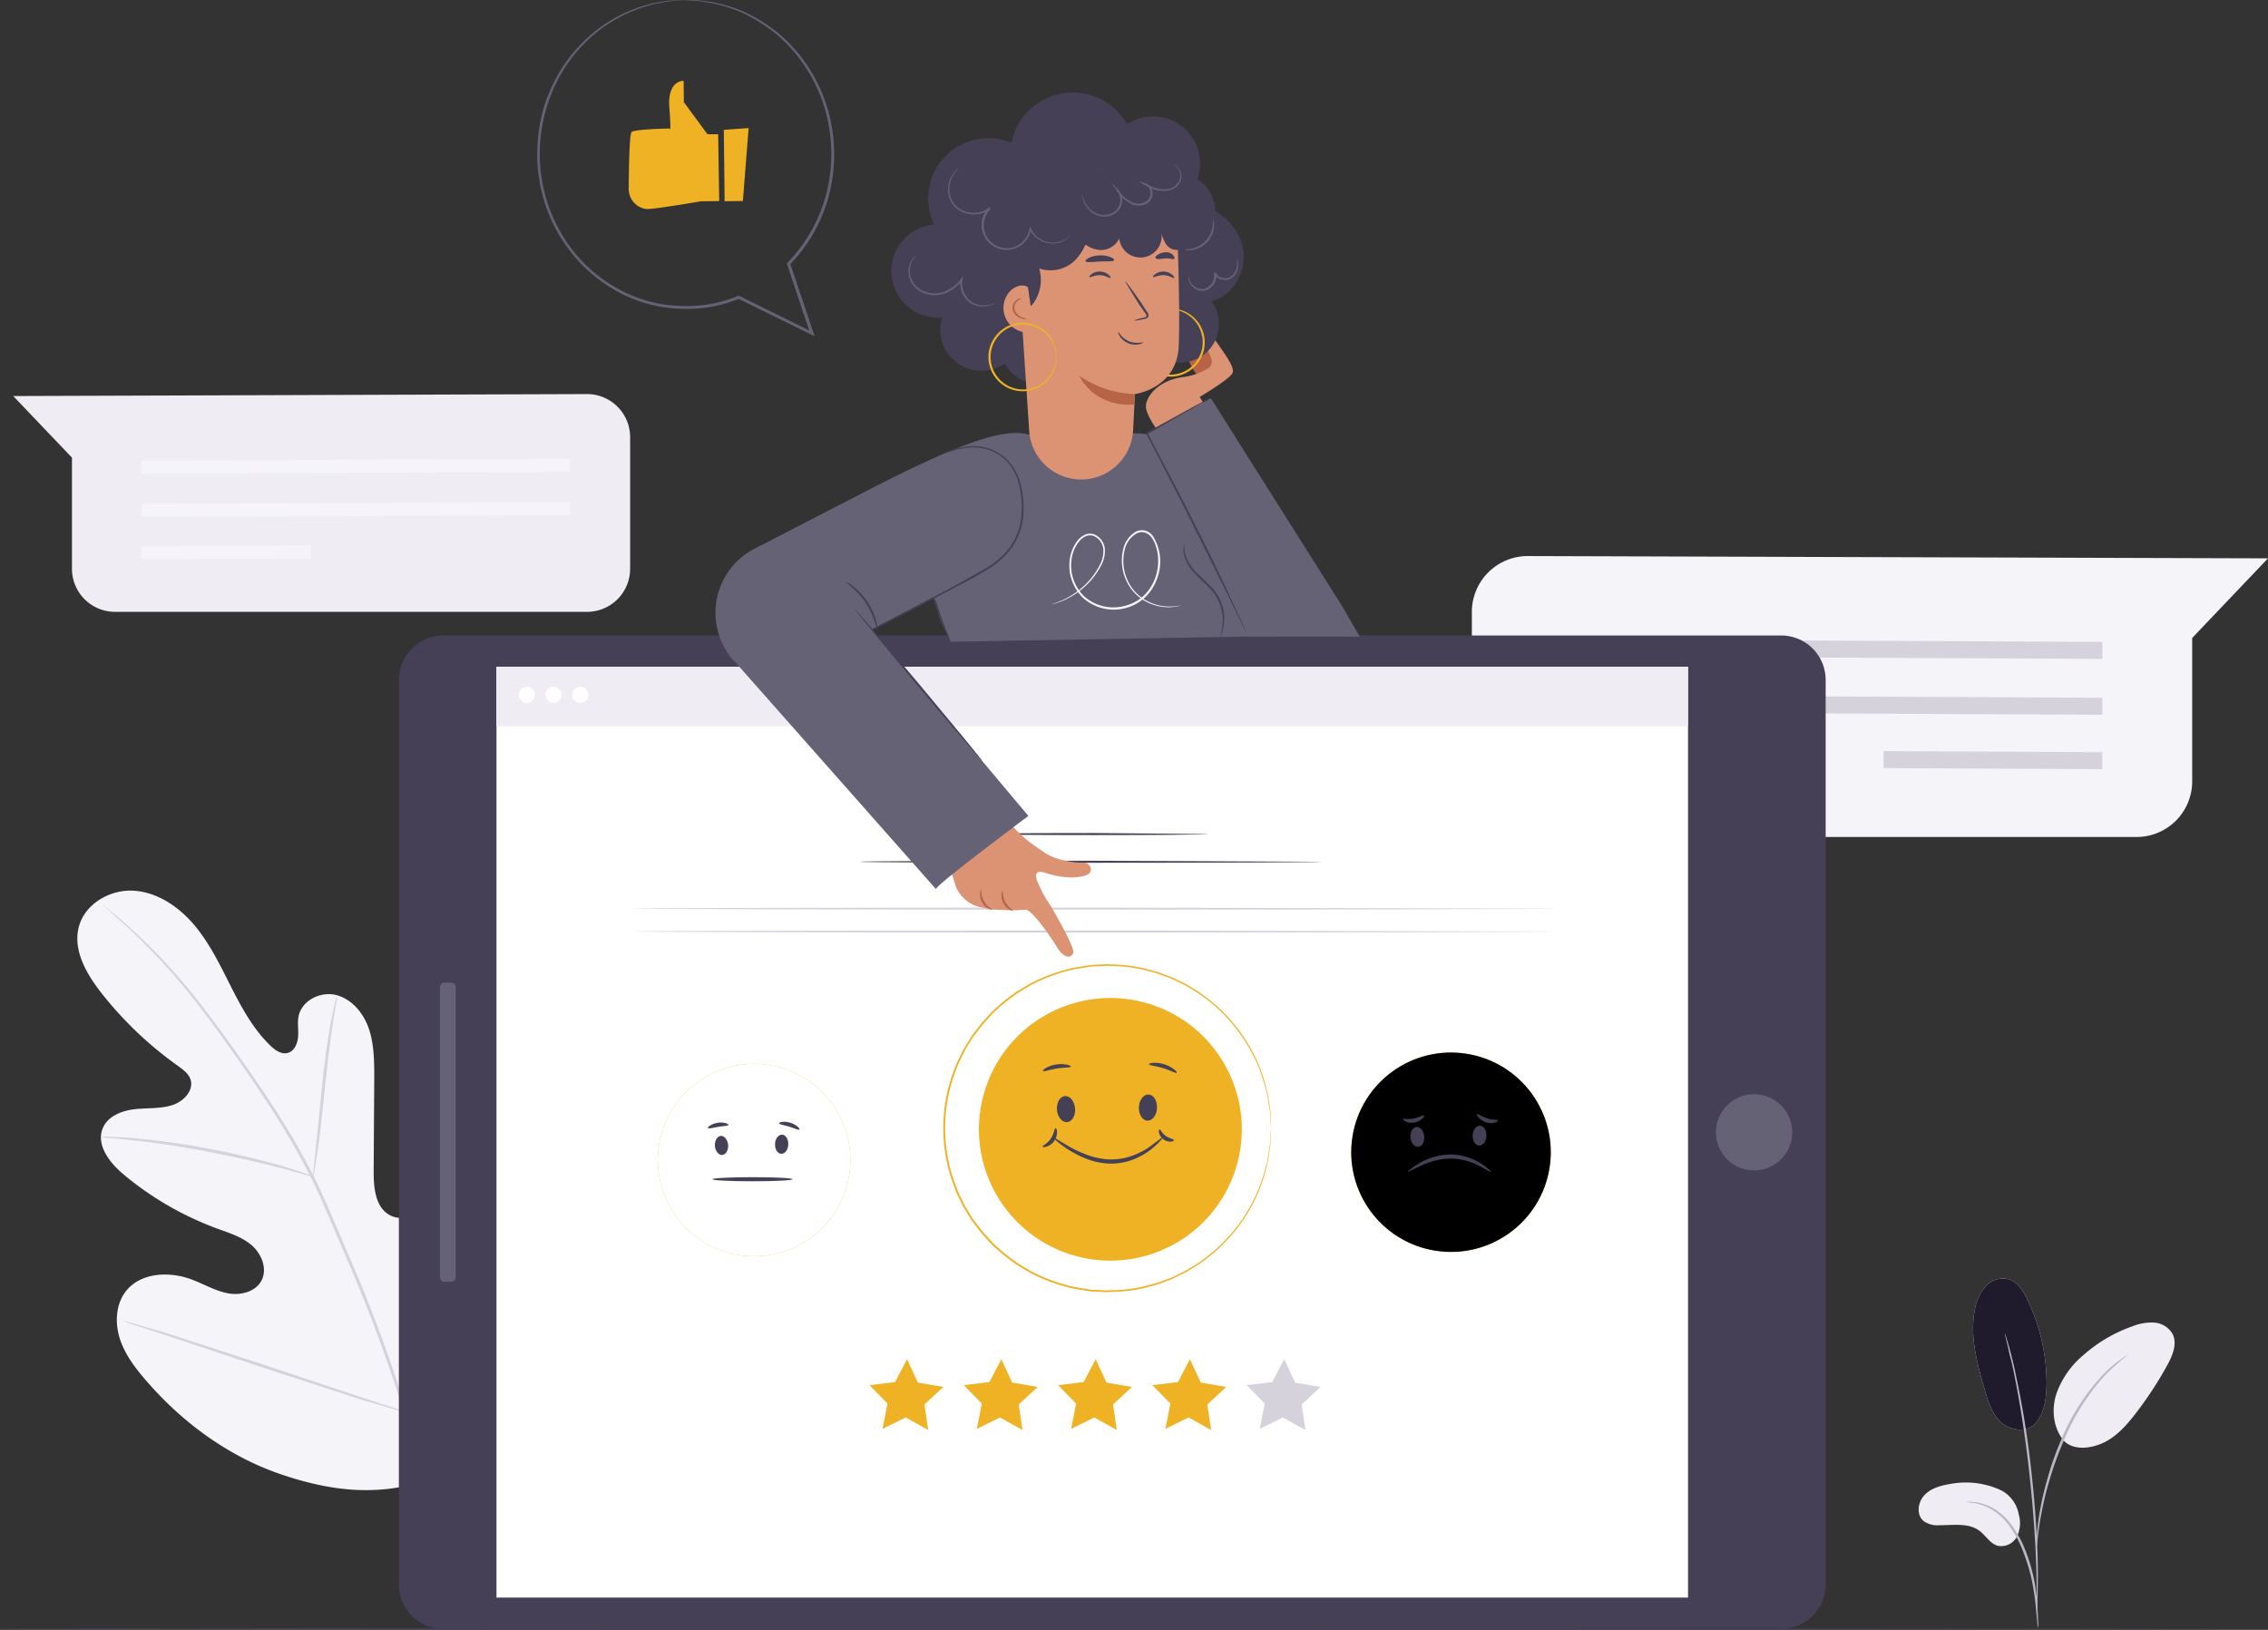 <svg xmlns="http://www.w3.org/2000/svg" xmlns:xlink="http://www.w3.org/1999/xlink" width="416" height="299" fill="none" xmlns:v="https://vecta.io/nano"><rect width="100%" height="100%" fill="#333333" stroke="none"/><style><![CDATA[.B{fill:#454056}.C{fill:#efb225}.D{fill:#666276}.E{fill:#f5f4f8}.F{fill:#d5d2dc}.G{fill:#efecf3}.H{fill:#db9374}.I{fill:#b66346}]]></style><path d="M269.972 112.428v31.132a10.16 10.16 0 0 0 3.055 7.085 10.17 10.17 0 0 0 7.155 2.899h111.683c1.342.002 2.671-.259 3.912-.77s2.368-1.262 3.319-2.209a10.21 10.21 0 0 0 2.219-3.31c.514-1.239.78-2.566.781-3.907v-26.316l13.905-14.602-135.805-.424c-1.359.005-2.703.279-3.955.807s-2.386 1.299-3.337 2.268-1.7 2.119-2.203 3.38a10.24 10.24 0 0 0-.729 3.967z" class="E"/><path d="M385.603 120.872l-101.382-.473.014-3.114 101.375.473-.007 3.114zm0 10.245l-101.382-.473.014-3.114 101.375.473-.007 3.114zm-40.109 6.672l-.015 3.114 40.11.196.015-3.114-40.11-.196z" class="F"/><path d="M79.538 271.133C95.16 260.224 98.7 239.98 98.085 221.777c-.106-3.036.226-6.242-1.215-8.904s-4.819-4.49-7.546-3.205c-2.254 1.059-3.236 3.686-4.501 5.853a17.77 17.77 0 0 1-7.129 6.807c-1.936 1.003-4.331 1.617-6.239.565-2.628-1.448-2.932-5.07-2.918-8.092l.106-16.89c0-3.022 0-6.107-.912-8.974s-3.017-5.529-5.892-6.355-6.43.848-7.065 3.806c-.254 1.229 0 2.507-.092 3.764s-.664 2.64-1.858 2.993-2.416-.501-3.321-1.412c-3.123-3.05-5.236-6.976-7.214-10.888s-3.9-7.908-6.733-11.234-6.748-5.966-11.079-6.213-8.945 2.429-10.033 6.679 1.413 8.579 4.091 12.004c4.013 5.125 8.746 9.644 14.053 13.416.954.706 1.985 1.412 2.353 2.52.65 2.02-1.258 4.018-3.243 4.682-2.254.748-4.706.515-7.065.791s-4.946 1.32-5.801 3.53c-1.244 3.086 1.342 6.355 3.886 8.473a57.95 57.95 0 0 0 17.113 9.885c2.219.812 4.564 1.525 6.359 3.086s2.876 4.279 1.795 6.404-3.865 2.824-6.196 2.38-4.409-1.695-6.634-2.528c-4.154-1.568-9.517-1.285-12.181 2.309-1.745 2.358-1.901 5.648-1.018 8.473s2.678 5.232 4.586 7.463c6.656 7.81 15.184 14.122 24.821 17.434s18.568 4.236 28.149.748" class="E"/><g class="F"><path d="M79.772 284.622c-.847-8.438-2.503-16.775-4.946-24.896-3.02-9.915-6.611-19.647-10.754-29.148l-3.208-7.498c-1.06-2.457-2.12-4.893-3.286-7.216a135.11 135.11 0 0 0-7.51-12.943c-2.593-4.004-5.193-7.711-7.659-11.156s-4.826-6.602-7.065-9.398a107 107 0 0 0-11.707-12.364c-1.491-1.349-2.685-2.358-3.533-3.029l-.954-.77a2.06 2.06 0 0 0-.325-.24 2.45 2.45 0 0 0 .29.283l.897.805 3.427 3.099a113.23 113.23 0 0 1 11.552 12.456c2.247 2.824 4.585 5.966 7.03 9.419s5.031 7.16 7.602 11.163a136.29 136.29 0 0 1 7.461 12.915c1.166 2.309 2.204 4.723 3.264 7.188l3.208 7.491a277.05 277.05 0 0 1 10.775 29.077c2.452 8.088 4.139 16.388 5.038 24.791"/><path d="M57.42 215.843c.149-.416.248-.847.297-1.285l.558-3.531c.431-3.008.876-7.181 1.357-11.785s.982-8.762 1.456-11.756l.579-3.53c.105-.428.162-.866.17-1.307-.173.407-.301.83-.382 1.264-.212.819-.473 2.027-.756 3.531-.572 2.986-1.145 7.152-1.618 11.77l-1.194 11.792-.381 3.573c-.072.417-.1.841-.085 1.264z"/><path d="M18.559 208.567a7.6 7.6 0 0 0 1.547.184l4.239.416c3.533.389 8.479 1.088 13.834 2.119s10.195 2.153 13.657 3.071l4.098 1.123c.492.167.998.29 1.512.367-.452-.236-.925-.43-1.413-.579-.954-.332-2.332-.791-4.063-1.292-3.441-1.017-8.267-2.217-13.657-3.241a135.95 135.95 0 0 0-13.891-1.942c-1.788-.155-3.243-.219-4.239-.233-.541-.05-1.085-.048-1.625.007zm55.8 50.443a2.21 2.21 0 0 0 .261-.473l.664-1.412 2.289-5.246c1.879-4.449 4.275-10.676 6.825-17.582l6.67-17.652 2.12-5.303.565-1.412a1.63 1.63 0 0 0 .162-.523c-.107.149-.195.31-.261.481a55.09 55.09 0 0 0-.664 1.412c-.572 1.228-1.356 3.015-2.289 5.246-1.879 4.448-4.275 10.676-6.825 17.589l-6.67 17.652-2.12 5.303-.565 1.447a1.7 1.7 0 0 0-.163.473zm-51.68-16.636a2.4 2.4 0 0 0 .516.205l1.498.509 5.532 1.786 18.194 6.079 18.257 5.932 5.582 1.616 1.533.403a2.46 2.46 0 0 0 .544.106c-.162-.093-.335-.164-.516-.212l-1.498-.501-5.532-1.794-18.194-6.079-18.257-5.931-5.582-1.617-1.512-.417c-.183-.057-.373-.086-.565-.085z"/></g><path d="M115.578 80.208v24.127c0 2.097-.833 4.107-2.315 5.59a7.92 7.92 0 0 1-5.591 2.319H21.106c-2.097-.002-4.108-.836-5.591-2.319s-2.315-3.493-2.315-5.59V83.951L2.425 72.653l105.225-.36a7.91 7.91 0 0 1 3.036.597c.962.397 1.837.98 2.574 1.715s1.32 1.609 1.718 2.571a7.89 7.89 0 0 1 .6 3.033z" class="G"/><path d="M25.961 86.923l78.554-.36-.007-2.415-78.554.36.007 2.415zm0 7.938l78.554-.36-.007-2.415-78.554.367.007 2.408zm31.061 5.178l-31.08.152.012 2.415 31.081-.152-.012-2.415z" class="E"/><path d="M73.162 124.73v165.931a8.16 8.16 0 0 0 8.161 8.155h245.382a8.16 8.16 0 0 0 8.161-8.155V124.73a8.16 8.16 0 0 0-8.161-8.155H81.323a8.16 8.16 0 0 0-8.161 8.155z" class="B"/><path d="M91.066 122.32v170.753h218.556V122.32H91.066z" fill="#fff"/><path d="M328.548 209.321c.884-3.758-1.448-7.521-5.208-8.405s-7.526 1.447-8.41 5.205 1.448 7.521 5.208 8.405 7.526-1.447 8.41-5.205zM80.695 181.112v53.169a.86.86 0 0 0 .862.861h1.166a.86.86 0 0 0 .862-.861v-53.169a.86.86 0 0 0-.862-.861h-1.166a.86.86 0 0 0-.862.861z" class="D"/><use xlink:href="#B" class="C"/><use xlink:href="#B" opacity=".2" fill="#fff"/><path d="M132.195 208.378c.664-.057 1.272.706 1.357 1.652s-.403 1.786-1.074 1.843-1.272-.706-1.35-1.645.424-1.794 1.067-1.85zm11.247-.228c-.664 0-1.244.706-1.286 1.708s.473 1.773 1.144 1.801 1.251-.706 1.286-1.702-.473-1.779-1.144-1.807zm1.928 8.181c0 .205-3.292.374-7.348.374s-7.355-.169-7.355-.374 3.292-.381 7.355-.381 7.348.162 7.348.381zm-11.764-9.976c-.042.212-.883.205-1.865.36s-1.78.41-1.886.226.636-.79 1.773-.967 1.978.184 1.978.381zm13.022.854c-.127.169-.89-.226-1.872-.523s-1.83-.402-1.851-.621.939-.452 2.07-.099 1.787 1.095 1.653 1.243z" class="B"/><use xlink:href="#C" class="C"/><use xlink:href="#C" opacity=".1" fill="#000"/><path d="M259.816 206.755c.706-.056 1.328.706 1.413 1.709s-.41 1.857-1.102 1.913-1.329-.706-1.413-1.708.409-1.857 1.102-1.914zm11.638-.241c-.707 0-1.293.763-1.335 1.766s.494 1.835 1.187 1.864 1.293-.763 1.335-1.766-.488-1.835-1.187-1.864zm1.999 8.477c-.077.099-.841-.445-2.119-1.115a11.83 11.83 0 0 0-5.448-1.342 13.6 13.6 0 0 0-5.461 1.412l-2.184 1.045c-.063-.099.629-.706 1.936-1.511 1.723-1.041 3.683-1.626 5.695-1.701a10.74 10.74 0 0 1 5.723 1.631c1.265.805 1.908 1.511 1.858 1.581zm-12.236-10.34c.063.078-.057.311-.36.572-.399.359-.887.603-1.414.706-.535.103-1.089.041-1.589-.176-.375-.17-.544-.367-.502-.459s.954.092 1.957-.106 1.774-.706 1.908-.537zm13.545.891c0 .092-.17.268-.579.395-.539.153-1.113.133-1.64-.056a3.29 3.29 0 0 1-1.349-.897c-.269-.31-.368-.558-.297-.628s.897.466 1.887.812 1.907.162 1.978.374z" class="B"/><path d="M231.061 262.126l4.239-2.097 4.141 2.301-.693-4.681 3.469-3.22-4.67-.791-1.992-4.293-2.19 4.195-4.699.564 3.307 3.383-.912 4.639z" class="F"/><path d="M213.765 262.126l4.24-2.097 4.14 2.301-.692-4.681 3.469-3.22-4.671-.791-1.992-4.293-2.19 4.195-4.699.564 3.307 3.383-.912 4.639zm-17.296 0l4.24-2.097 4.133 2.301-.685-4.681 3.469-3.22-4.671-.791-1.992-4.293-2.19 4.195-4.699.564 3.307 3.383-.912 4.639zm-17.296 0l4.24-2.097 4.133 2.301-.685-4.681 3.469-3.22-4.67-.791-1.993-4.293-2.19 4.195-4.699.564 3.307 3.383-.912 4.639zm-17.299 0l4.239-2.097 4.133 2.301-.685-4.681 3.469-3.22-4.67-.791-1.993-4.293-2.19 4.195-4.698.564 3.306 3.383-.911 4.639z" class="C"/><path d="M242.414 158.085c0 .106-18.978.191-42.392.191s-42.393-.085-42.393-.191 18.971-.183 42.393-.183l42.392.183zm-20.843-5.082c0 .106-9.369.191-20.928.191s-20.935-.085-20.935-.191 9.369-.19 20.935-.19l20.928.19z" class="B"/><path d="M226.61 214.562c4.083-12.664-2.88-26.238-15.552-30.319s-26.256 2.878-30.339 15.542 2.879 26.239 15.552 30.319 26.255-2.877 30.339-15.542z" class="C"/><g class="B"><path d="M195.333 201.078c.911-.07 1.738.933 1.851 2.253s-.544 2.443-1.455 2.521-1.745-.932-1.851-2.246.544-2.45 1.455-2.528zm15.321-.281c-.911-.043-1.703 1.002-1.752 2.323s.643 2.422 1.554 2.457 1.703-1.003 1.76-2.323-.643-2.457-1.562-2.457zm2.629 7.871c.042.042-.156.29-.544.706-.554.596-1.159 1.142-1.809 1.631-.974.729-2.047 1.316-3.186 1.744a11.23 11.23 0 0 1-4.423.706c-1.496-.079-2.966-.418-4.346-1.002-1.118-.453-2.19-1.013-3.2-1.674-1.71-1.144-2.615-2.033-2.565-2.118s1.102.636 2.826 1.638c1.017.579 2.078 1.077 3.173 1.49 1.322.514 2.716.817 4.133.897a11.38 11.38 0 0 0 4.154-.6 14.34 14.34 0 0 0 3.116-1.526l1.915-1.412c.431-.374.721-.515.756-.48zm-16.864-13.005c-.043.212-1.194.134-2.565.353s-2.445.636-2.551.445.912-.953 2.438-1.186 2.748.19 2.678.388z"/><path d="M215.825 196.786c-.134.169-1.151-.438-2.522-.847s-2.551-.495-2.558-.706 1.265-.481 2.784 0 2.43 1.405 2.296 1.553zm-22.216 10.154c.091 0 .247.233.268.706a2.75 2.75 0 0 1-.523 1.666c-.343.495-.839.862-1.413 1.045-.438.127-.706.064-.742 0 0-.212.89-.522 1.526-1.454s.672-1.928.884-1.963zm21.717 2.218c0 .091-.184.24-.558.268-.493.022-.977-.128-1.371-.424a2.12 2.12 0 0 1-.813-1.193c-.077-.367 0-.6.099-.607.212 0 .453.706 1.159 1.193s1.434.551 1.484.763z"/></g><path d="M233.122 206.94s0-.163-.042-.488l-.092-1.412c0-.311-.035-.664-.057-1.045s-.127-.798-.19-1.25l-.234-1.454a16.44 16.44 0 0 0-.388-1.638c-.7-2.798-1.82-5.474-3.321-7.937a29.79 29.79 0 0 0-7.581-8.473l-1.293-.953-1.413-.861s-.94-.608-1.456-.841l-1.547-.741-.784-.374-.827-.297-1.682-.614c-.565-.191-1.165-.311-1.752-.466-.591-.177-1.192-.313-1.801-.41-1.244-.232-2.502-.378-3.766-.437-.643 0-1.293-.085-1.943-.071l-1.972.099c-.332 0-.664 0-.996.063l-.996.156-2 .324c-1.348.298-2.675.687-3.97 1.165a31.35 31.35 0 0 0-3.886 1.702l-1.851 1.109-.919.579-.876.656a34.07 34.07 0 0 0-3.377 2.867l-1.512 1.666-.382.424-.346.452-.707.911-.706.911-.601.981-.6.989-.297.494-.254.515-1.011 2.119-.805 2.203a29.44 29.44 0 0 0 0 18.775l.812 2.203s.672 1.412 1.011 2.118l.254.522.297.495.6.981.601.982.706.917.707.911.339.452.382.417 1.512 1.666a33.87 33.87 0 0 0 3.377 2.874l.883.65c.29.225.615.388.919.586l1.851 1.108c2.486 1.286 5.126 2.249 7.857 2.867l2.006.325.989.155c.332.042.664.042.996.064l1.972.098 1.943-.07a27.39 27.39 0 0 0 3.766-.438c.608-.1 1.21-.237 1.801-.41l1.76-.466 1.674-.614.827-.296.784-.375 1.547-.741c.5-.255.986-.535 1.456-.84l1.413-.862 1.286-.96a29.79 29.79 0 0 0 7.588-8.473 28.67 28.67 0 0 0 3.314-7.972c.157-.536.287-1.081.388-1.631l.234-1.454.19-1.25s.043-.706.057-1.045l.092-1.412.042-.488v.488l-.056 1.412-.043 1.052-.169 1.257-.219 1.468-.375 1.639a28.34 28.34 0 0 1-3.271 8.028 29.85 29.85 0 0 1-7.603 8.558l-1.3.974-1.413.876s-.946.614-1.469.847l-1.555.755-.791.403-.834.303-1.688.622c-.58.197-1.18.318-1.774.48-.598.178-1.207.319-1.823.424a27.83 27.83 0 0 1-3.808.444l-1.957.085-1.993-.099c-.339 0-.706 0-1.01-.063l-1.003-.156-2.028-.324c-1.364-.304-2.707-.696-4.02-1.173-1.347-.483-2.659-1.056-3.929-1.715l-1.879-1.123c-.322-.178-.633-.373-.933-.586l-.89-.664c-1.203-.888-2.345-1.855-3.42-2.895l-1.533-1.687-.388-.424-.347-.459-.706-.918-.707-.932-.607-.988-.608-.996-.304-.501-.254-.53-1.025-2.118-.819-2.231a29.84 29.84 0 0 1 0-19.008l.819-2.231 1.025-2.119.261-.529.304-.502.608-.995.607-.989.707-.925.706-.925.347-.459.381-.423 1.533-1.681c1.077-1.04 2.219-2.009 3.42-2.902l.89-.664c.297-.218.622-.388.933-.586l1.879-1.115a31.93 31.93 0 0 1 3.929-1.716 32.44 32.44 0 0 1 4.02-1.172l2.028-.325 1.003-.155c.332-.043.671-.043 1.003-.064l1.993-.099 1.964.085a27.99 27.99 0 0 1 3.808.445c.615.106 1.223.245 1.823.417l1.767.48 1.695.621.834.311.791.381 1.562.748c.523.24.982.579 1.462.855a23.57 23.57 0 0 1 1.413.875l1.3.975c3.062 2.331 5.644 5.232 7.603 8.543 1.495 2.486 2.601 5.187 3.278 8.007.127.586.318 1.123.375 1.646s.148 1.009.219 1.468.134.869.169 1.257 0 .706.043 1.045c0 .622.042 1.095.056 1.412s-.007.488-.007.488z" class="C"/><path d="M309.622 122.325H91.066v10.895h218.556v-10.895z" class="G"/><path d="M98.116 127.471a1.48 1.48 0 0 1-.912 1.364c-.27.111-.567.141-.853.084a1.48 1.48 0 0 1-1.16-1.16c-.057-.286-.028-.583.084-.853a1.48 1.48 0 0 1 1.364-.911c.392 0 .767.156 1.044.433s.433.652.433 1.043zm4.904 0a1.48 1.48 0 0 1-.249.82c-.162.243-.393.432-.663.544s-.567.141-.853.084a1.48 1.48 0 0 1-.756-.404c-.207-.207-.347-.47-.404-.756s-.028-.583.084-.853a1.48 1.48 0 0 1 1.364-.911c.392 0 .767.156 1.044.433s.433.652.433 1.043zm4.912 0a1.48 1.48 0 0 1-.249.82c-.162.243-.393.432-.663.544a1.48 1.48 0 0 1-.853.084c-.286-.057-.549-.198-.756-.404s-.347-.47-.404-.756-.028-.583.084-.853a1.48 1.48 0 0 1 2.841.565z" fill="#fff"/><path d="M285.513 166.678c0 .106-37.92.191-84.693.191s-84.701-.085-84.701-.191 37.92-.183 84.701-.183l84.693.183zm0 4.203c0 .099-37.92.183-84.693.183s-84.701-.084-84.701-.183 37.92-.191 84.701-.191l84.693.191z" class="F"/><g class="D"><path d="M174.374 117.725l-1.774-4.124c-.756-2.026-5.652-15.604-4.472-17.652 5.419-9.511 9.623-16.24 20.313-16.24l18.886-.127s17.89-3.643 30.501 37.027l-63.454 1.116z"/><path d="M134.537 121.129l24.729-5.324 29.068-15.273.105-20.85c-4.359-1.2-12.717 1.822-27.731 9.469l-22.32 11.517c-1.787.92-3.341 2.236-4.542 3.847s-2.019 3.476-2.39 5.451-.287 4.008.247 5.945a13.2 13.2 0 0 0 2.834 5.233v-.014z"/></g><path d="M190.185 161.489c-.361-1.172-.114-1.928 1.596-1.349 3.773 1.264 7.143.847 7.963.12s.071-2.118-1.159-2.012a14.88 14.88 0 0 1-3.97-.551 9.71 9.71 0 0 1-2.961-1.25l-2.07-1.412s-3.483-2.514-4.571-4.533l-11.934 5.105 1.922 5.973c.228 1.048.718 2.02 1.423 2.828a6.36 6.36 0 0 0 2.611 1.79c3.413 1.109 8.839.706 8.839.706.996-.649 4.833 4.901 5.999 6.857s2.543 2.203 2.995 1.009c.304-.819-3.108-6.898-4.295-8.812a23.15 23.15 0 0 1-2.388-4.483" class="H"/><path d="M182.106 166.908c0 .042-.297 0-.706-.17a2.95 2.95 0 0 1-1.251-1.214c-.292-.518-.427-1.109-.389-1.702.043-.452.184-.706.226-.706-.053.767.12 1.532.496 2.202a3.94 3.94 0 0 0 1.624 1.568v.022zm3.784.173c0 .042-.283 0-.664-.191-.495-.277-.9-.692-1.166-1.193-.273-.498-.4-1.063-.367-1.631.042-.431.162-.706.212-.656.021.731.187 1.451.487 2.118.397.608.905 1.135 1.498 1.553z" class="I"/><path d="M133.833 120.305l37.835 42.789c-.049-.721 16.957-13.416 16.957-13.416l-37.114-44.201-17.678 14.828z" class="D"/><g class="B"><path d="M156.808 111.771a2.99 2.99 0 0 0 .268.254l.707.791 2.543 2.938 8.288 9.779 8.21 9.885 2.452 3.015.657.833.205.304c-.098-.073-.186-.159-.262-.254l-.706-.791-2.544-2.937-8.295-9.78-8.21-9.885-2.451-3.015-.65-.833a1.55 1.55 0 0 1-.212-.304zm67.017 5.001c.256-.921.407-1.869.452-2.824.023-1.131-.184-2.256-.609-3.304s-1.059-2.001-1.864-2.797l-2.706-2.676a8.16 8.16 0 0 1-1.696-2.64c-.266-.673-.373-1.398-.311-2.119a1.97 1.97 0 0 1 .198-.755c-.126.933-.002 1.884.361 2.753.413.931.99 1.78 1.702 2.507l2.72 2.648c.918.92 1.615 2.035 2.042 3.262a8.34 8.34 0 0 1 .431 3.107c-.032.708-.168 1.407-.402 2.076-.063.27-.171.528-.318.762z"/><path d="M172.727 83.305l.551-.261c.361-.162.919-.367 1.64-.593a14.14 14.14 0 0 1 2.713-.551c1.23-.133 2.475-.018 3.66.339 1.436.456 2.726 1.284 3.737 2.401 1.15 1.305 1.935 2.891 2.275 4.597.427 1.851.549 3.759.361 5.649-.225 2.03-.954 3.971-2.12 5.649a15.52 15.52 0 0 1-4.529 4.017c-1.66 1.045-3.328 1.893-4.91 2.726l-8.415 4.42-5.653 2.944-1.554.784a2.99 2.99 0 0 1-.558.247c.167-.117.342-.223.523-.317l1.519-.848 5.652-3.05 8.366-4.484 4.882-2.739c1.714-1.008 3.216-2.339 4.423-3.919 1.127-1.635 1.827-3.526 2.035-5.501.184-1.842.071-3.701-.332-5.507a9.62 9.62 0 0 0-2.12-4.441 8.21 8.21 0 0 0-3.589-2.358 9.19 9.19 0 0 0-3.533-.388 14.57 14.57 0 0 0-2.692.487l-1.653.522a2.89 2.89 0 0 1-.679.177z"/><path d="M160.979 115.762c-.127.035-.438-2.5-2.12-5.049s-3.829-3.89-3.744-3.989c.517.204.995.496 1.413.861a12.13 12.13 0 0 1 4.239 6.553 4.75 4.75 0 0 1 .212 1.624z"/></g><path d="M216.654 111.033c-.261.097-.531.17-.805.219-.787.151-1.592.187-2.389.105a8.88 8.88 0 0 1-3.589-1.179 8.25 8.25 0 0 1-3.313-3.721c-.858-1.886-1.021-4.014-.46-6.009a4.95 4.95 0 0 1 2-2.767 2.48 2.48 0 0 1 1.809-.374 2.67 2.67 0 0 1 1.568 1.045 8.74 8.74 0 0 1 1.284 3.671c.147 1.304-.002 2.624-.436 3.863-.422 1.326-1.148 2.535-2.12 3.531a8.17 8.17 0 0 1-3.681 2.118c-1.371.378-2.816.403-4.2.072s-2.661-1.007-3.713-1.964c-.937-.922-1.641-2.053-2.053-3.301s-.519-2.576-.314-3.873c.18-1.209.666-2.351 1.413-3.319.373-.473.859-.844 1.413-1.08.557-.23 1.182-.23 1.738 0 .502.235.935.594 1.258 1.044a3.23 3.23 0 0 1 .586 1.526c.078.995-.12 1.991-.572 2.881-.75 1.509-1.77 2.868-3.01 4.01-.928.861-1.966 1.595-3.087 2.182a13.27 13.27 0 0 1-2.205.925c-.254.085-.459.127-.593.163-.069.023-.14.037-.212.042.061-.036.128-.062.198-.078l.586-.204a14.8 14.8 0 0 0 2.155-.975 14.6 14.6 0 0 0 3.017-2.21 13.71 13.71 0 0 0 2.911-3.961 5.23 5.23 0 0 0 .523-2.74 2.96 2.96 0 0 0-.538-1.374 2.95 2.95 0 0 0-1.137-.942c-.48-.198-1.018-.198-1.498 0-.5.217-.938.557-1.271.989a6.74 6.74 0 0 0-1.357 3.17c-.192 1.24-.086 2.508.309 3.699a7.9 7.9 0 0 0 1.966 3.15c1.008.904 2.228 1.539 3.547 1.847a8.05 8.05 0 0 0 3.999-.089c1.333-.333 2.552-1.015 3.533-1.977.936-.943 1.64-2.091 2.056-3.354.403-1.22.545-2.512.417-3.791-.054-.619-.185-1.228-.389-1.815-.17-.576-.438-1.118-.791-1.603a2.36 2.36 0 0 0-1.371-.925c-.543-.099-1.103.017-1.562.325-.914.597-1.586 1.501-1.893 2.549-.555 1.923-.415 3.981.396 5.811.66 1.516 1.773 2.791 3.186 3.651 1.065.65 2.258 1.064 3.497 1.214 1.067.119 2.147.059 3.194-.176z" class="E"/><g class="I"><path d="M219.508 68.666c-.805-.979-1.381-2.125-1.689-3.354-.127-.395-.141-.818-.042-1.221.051-.203.168-.383.333-.511s.369-.197.578-.195c.424 0 .707.431.94.791a18.25 18.25 0 0 1 1.738 3.304 2.49 2.49 0 0 1 .205 1.003c-.002.172-.047.341-.133.49a1 1 0 0 1-.355.364c-.173.075-.365.102-.553.077s-.365-.1-.513-.218c-.285-.241-.524-.53-.707-.854"/><path d="M221.324 67.882l-1.865-3.912c-.211-.374-.344-.787-.389-1.215a1.06 1.06 0 0 1 .137-.616c.107-.187.269-.336.464-.429.18-.052.371-.054.552-.007s.347.142.479.275a2.94 2.94 0 0 1 .629.918l.883 1.716a5.49 5.49 0 0 1 .58 1.454 1.88 1.88 0 0 1 .015.783c-.05.259-.154.505-.305.721a1.15 1.15 0 0 1-1.413.332"/></g><path d="M213.025 79.979s-2.6-3.368-2.826-5.14 1.943-4.943 6.613-5.649a11.42 11.42 0 0 0 4.804-1.638c.287-.195.498-.482.597-.814s.08-.688-.053-1.008c-.614-1.49-1.717-4.236-1.632-4.625.219-.953.841-.932 2.452 1.412s3.483 4.759 3.123 5.846-6.055 4.455-6.055 4.455l1.554 2.507-8.577 4.653z" class="H"/><path d="M228.467 114.605l-17.925-35.1 11.545-6.461 24.248 38.411 3.067 5.331h-20.327" class="D"/><path d="M221.925 73.045s-.063.056-.197.141l-.608.367-2.318 1.349-8.337 4.745.064-.212c1.745 3.53 4.013 7.661 6.295 12.131 3.399 6.602 6.359 12.653 8.408 17.059l2.409 5.233.629 1.412c.084.162.15.332.198.508-.106-.15-.196-.311-.268-.48-.17-.353-.403-.819-.707-1.412l-2.515-5.183-8.479-17.002-6.253-12.152-.063-.141.134-.078 8.401-4.625 2.367-1.278.628-.325a.83.83 0 0 1 .212-.056zm-47.55 44.679c-1.547-2.517-2.564-5.323-2.988-8.247.113 0 .6 1.878 1.413 4.145l1.575 4.102zm39.484-51.741a7.07 7.07 0 0 0 8.227-2.201 7.06 7.06 0 0 0 1.493-4.233c.023-1.536-.455-3.037-1.362-4.277 4.049-1.024 6.571-5.691 5.751-9.786s-4.472-7.287-8.556-8.169a9.19 9.19 0 0 0-4.734.12 5.83 5.83 0 0 0-2.082 1.146 5.8 5.8 0 0 0-1.45 1.883" class="B"/><path d="M213.284 56.832c0 .042-.523.141-1.378.586-1.203.64-2.156 1.664-2.706 2.909a5.98 5.98 0 0 0 .452 5.691c.31.483.691.916 1.13 1.285a5.63 5.63 0 0 0 1.512.939 5.94 5.94 0 0 0 3.679.34c1.232-.281 2.341-.947 3.168-1.901a5.76 5.76 0 0 0 .954-1.504 5.88 5.88 0 0 0 .459-1.645c.102-.83.031-1.672-.209-2.473a6.04 6.04 0 0 0-3.148-3.701 6.05 6.05 0 0 0-2.409-.604c-.967-.035-1.497.12-1.504.071a1.47 1.47 0 0 1 .381-.106 5.14 5.14 0 0 1 1.123-.113 6.2 6.2 0 0 1 3.373 1.006c1.003.654 1.795 1.585 2.28 2.679.456 1.028.624 2.16.487 3.276-.062.603-.221 1.192-.473 1.744-.245.586-.584 1.127-1.003 1.603-.875 1.017-2.053 1.728-3.362 2.026a6.28 6.28 0 0 1-3.909-.367c-.582-.25-1.121-.591-1.596-1.01a5.83 5.83 0 0 1-1.187-1.363 6.35 6.35 0 0 1-.983-3.163c-.039-1.19.266-2.365.879-3.386s1.508-1.843 2.576-2.368c.34-.171.698-.301 1.067-.388a1.56 1.56 0 0 1 .347-.063z" class="C"/><path d="M216.349 45.705a6.95 6.95 0 0 0 4.024-1.573c1.139-.939 1.95-2.216 2.314-3.646a6.94 6.94 0 0 0-3.073-7.61c.608-1.704.664-3.555.161-5.293s-1.54-3.273-2.965-4.389a8.63 8.63 0 0 0-4.972-1.829c-1.809-.073-3.594.424-5.105 1.421a11.44 11.44 0 0 0-4.998-4.684 11.45 11.45 0 0 0-12.912 2.065c-1.683 1.621-2.83 3.718-3.286 6.009a11.07 11.07 0 0 0-6.54-.594c-2.19.468-4.186 1.589-5.725 3.215s-2.548 3.68-2.894 5.891-.012 4.475.958 6.493c-2.266.193-4.362 1.277-5.827 3.015a8.56 8.56 0 0 0-1.988 6.249c.193 2.264 1.278 4.359 3.017 5.823s3.988 2.179 6.253 1.986c-.458 1.494-.441 3.093.049 4.577s1.427 2.78 2.683 3.709 2.771 1.446 4.335 1.48a7.56 7.56 0 0 0 4.393-1.293c.828 1.333 2.018 2.404 3.431 3.087s2.991.951 4.551.772a8.28 8.28 0 0 0 4.257-1.783 8.27 8.27 0 0 0 2.641-3.784" class="B"/><path d="M207.844 78.836l.333-6.552s7.694-.967 8.026-8.812-.452-25.906-.452-25.906l-14.131-6.793-15.233 12.258 2.388 36.011c.167 2.495 1.306 4.825 3.172 6.491a9.57 9.57 0 0 0 6.811 2.42c2.379-.114 4.63-1.112 6.311-2.798a9.54 9.54 0 0 0 2.775-6.317z" class="H"/><path d="M215.376 50.995c-.128.134-.862-.48-1.915-.523s-1.837.494-1.943.353.071-.304.41-.558a2.49 2.49 0 0 1 1.561-.445 2.53 2.53 0 0 1 1.519.586c.318.282.424.53.368.586zm-11.672 0c-.128.134-.855-.48-1.915-.523s-1.83.494-1.943.353.07-.304.41-.558a2.49 2.49 0 0 1 1.561-.445 2.53 2.53 0 0 1 1.519.586c.318.282.424.53.368.586zm4.246 7.825c.563-.231 1.158-.406 1.769-.518.282-.049.54-.151.566-.308-.01-.235-.11-.456-.287-.637l-1.103-1.582-2.568-4.188c.12-.055 1.458 1.734 2.991 3.984l1.046 1.603a1.11 1.11 0 0 1 .28.858c-.03.082-.083.16-.156.228a.86.86 0 0 1-.265.166 2.2 2.2 0 0 1-.469.121 9.35 9.35 0 0 1-1.804.271z" class="B"/><path d="M208.176 72.289c-3.646-.095-7.185-1.254-10.181-3.333 0 0 2.395 5.712 10.047 5.26l.134-1.928z" class="I"/><g class="B"><path d="M197.254 31.209a10.36 10.36 0 0 0-1.845 6.024c.025 2.151.719 4.24 1.986 5.979 1.145 1.497 2.869 2.718 4.755 2.648s3.71-1.85 3.307-3.693c-.184.578-.229 1.192-.134 1.791s.33 1.168.684 1.661.819.896 1.356 1.178 1.134.434 1.742.445 1.208-.12 1.756-.382 1.026-.649 1.398-1.129.626-1.04.743-1.635a3.89 3.89 0 0 0-.07-1.795c.147.847.446 1.66.883 2.401.224.369.544.671.926.873a2.38 2.38 0 0 0 1.243.271c1.18-.155 1.866-1.412 2.12-2.591a10.63 10.63 0 0 0-.243-5.285c-.525-1.713-1.474-3.266-2.76-4.515a12.87 12.87 0 0 0-4.54-2.752c-1.689-.592-3.483-.826-5.267-.686-3.588.316-6.973 1.805-9.63 4.236"/><path d="M198.249 33.976c.995 2.224 1.533 4.625 1.583 7.061a9.44 9.44 0 0 1-2.544 6.609 6.42 6.42 0 0 1-3.106 1.768c-1.182.284-2.42.227-3.571-.165a7.43 7.43 0 0 1-.975 6.263c-1.314 1.744-3.9 2.577-5.815 1.525-1.738-.946-2.487-3.05-2.727-5.013-.289-2.383-.039-4.799.73-7.073s2.039-4.346 3.715-6.064a16.07 16.07 0 0 1 5.971-3.866 16.08 16.08 0 0 1 7.057-.91"/></g><path d="M188.541 52.664c-1.045-.65-2.473-.12-3.306.791-.657.72-1.062 1.633-1.156 2.603a4.51 4.51 0 0 0 2.805 4.62 4.52 4.52 0 0 0 2.844.177" class="H"/><path d="M188.302 58.505c0 .042-.346.092-.89-.056a2.38 2.38 0 0 1-.973-.515c-.28-.245-.498-.553-.638-.897a1.74 1.74 0 0 1 .043-1.257c.142-.311.367-.577.65-.77.487-.318.855-.311.862-.268s-.318.148-.707.48c-.247.197-.427.466-.517.769a1.55 1.55 0 0 0 .015.926 2.37 2.37 0 0 0 .539.793c.233.225.508.399.811.513.516.177.812.226.805.282z" class="I"/><path d="M204.353 47.725c-.099.304-1.251.191-2.614.254s-2.502.233-2.622-.064.989-1.01 2.579-1.066 2.763.586 2.657.875zm10.997-.219c-.12.106-.354 0-.629-.035a2.73 2.73 0 0 0-.961-.056c-.41 0-.862.113-1.208.106s-.587-.078-.629-.233.113-.339.403-.537a3.07 3.07 0 0 1 1.335-.466 1.78 1.78 0 0 1 .824.087 1.77 1.77 0 0 1 .695.45c.262.318.283.586.17.685zm-5.665 15.319s-.254.219-.756.325a3.39 3.39 0 0 1-1.993-.191c-.628-.265-1.163-.71-1.54-1.278-.282-.431-.339-.748-.297-.77s.198.247.509.614a4.09 4.09 0 0 0 1.47 1.087 4.02 4.02 0 0 0 1.809.275c.48-.035.777-.12.798-.063z" class="B"/><path d="M193.755 65.496c-.049 0 0-.551-.268-1.483a6.06 6.06 0 0 0-2.233-3.276 5.95 5.95 0 0 0-2.522-1.101 6.08 6.08 0 0 0-3.13.268c-.541.195-1.048.471-1.505.819a5.46 5.46 0 0 0-1.251 1.264 5.92 5.92 0 0 0 0 7.011c.345.487.768.914 1.251 1.264.457.348.964.624 1.505.819.786.285 1.623.403 2.457.348s1.648-.284 2.389-.67a6.03 6.03 0 0 0 1.918-1.575c.523-.652.905-1.405 1.121-2.213.247-.932.219-1.483.268-1.476a2.29 2.29 0 0 1 0 .388 4.77 4.77 0 0 1-.134 1.123 6.08 6.08 0 0 1-2.218 3.453c-.77.601-1.671 1.012-2.629 1.2-1.105.212-2.247.124-3.306-.254a5.92 5.92 0 0 1-1.597-.854 5.84 5.84 0 0 1-1.336-1.335c-.802-1.076-1.235-2.382-1.235-3.725s.433-2.648 1.235-3.725a5.84 5.84 0 0 1 1.336-1.334 5.92 5.92 0 0 1 1.597-.854c.988-.358 2.051-.459 3.089-.293a6.21 6.21 0 0 1 2.846 1.239 6.08 6.08 0 0 1 2.218 3.453 4.77 4.77 0 0 1 .134 1.123c.011.132.011.264 0 .395z" class="C"/><path d="M215.339 30.389c.068.005.135.021.198.049.184.072.352.18.494.318a2.28 2.28 0 0 1 .574.952 2.27 2.27 0 0 1 .055 1.11 2.95 2.95 0 0 1-.896 1.448c-.435.384-.973.632-1.548.712a6.14 6.14 0 0 1-4.141-.989l-1.455-.84 1.597.522c.274.097.52.262.714.479s.33.48.395.764a2.18 2.18 0 0 1 .057.866 2.2 2.2 0 0 1-.283.821c-.324.507-.829.871-1.413 1.017a3.35 3.35 0 0 1-1.788-.042 6.09 6.09 0 0 1-3.08-2.655l-1.074-1.469 1.3 1.264a2.83 2.83 0 0 1 .706 2.669 2.88 2.88 0 0 1-.556 1.172c-.272.343-.618.621-1.012.812a3.79 3.79 0 0 1-2.081.338c-.712-.086-1.384-.373-1.939-.826-.733-.595-1.274-1.394-1.555-2.295a4.77 4.77 0 0 1-.169-.706 1.35 1.35 0 0 1 0-.254c.035 0 .077.339.303.925a4.88 4.88 0 0 0 1.548 2.118c.525.405 1.153.656 1.813.724s1.327-.048 1.924-.336c.349-.174.654-.424.892-.732a2.6 2.6 0 0 0 .486-1.047c.103-.409.101-.837-.007-1.244a2.48 2.48 0 0 0-.608-1.086l.276-.233a5.79 5.79 0 0 0 2.876 2.5c.495.183 1.036.204 1.544.059a2.49 2.49 0 0 0 1.282-.864c.508-.833.205-2.118-.657-2.408l.141-.318a5.9 5.9 0 0 0 3.9 1.01 2.73 2.73 0 0 0 1.445-.628c.41-.346.708-.806.858-1.321a2.23 2.23 0 0 0-.02-1.03c-.087-.337-.252-.649-.481-.911a2.7 2.7 0 0 0-.615-.416zm-18.851 12.616s0 .049-.092.134a3.12 3.12 0 0 1-.332.353c-.456.415-.992.735-1.575.939-.913.318-1.904.332-2.826.042-.611-.191-1.177-.504-1.663-.921a4.74 4.74 0 0 1-1.164-1.501l.297-.042a4.56 4.56 0 0 1-.825 1.977c-.429.584-.989 1.058-1.637 1.383s-1.363.491-2.088.486a4.57 4.57 0 0 1-2.079-.519c-.643-.335-1.196-.818-1.615-1.409a4.56 4.56 0 0 1-.794-1.989c-.104-.717-.035-1.448.2-2.133s.629-1.304 1.151-1.807l.247.261c-.834.693-1.883 1.074-2.967 1.08-.984.019-1.953-.246-2.791-.763a4.24 4.24 0 0 1-1.675-1.963 4.99 4.99 0 0 1-.346-2.182c.06-1.057.467-2.065 1.159-2.867a3.07 3.07 0 0 1 .862-.706s-.318.24-.763.798c-.632.81-.993 1.798-1.032 2.824a4.78 4.78 0 0 0 .375 2.062 3.98 3.98 0 0 0 1.582 1.801c.788.483 1.698.728 2.622.706 1.001-.014 1.968-.368 2.741-1.003l.24.261a4.37 4.37 0 0 0-.897 4.752 4.32 4.32 0 0 0 1.951 2.003c.854.433 1.828.571 2.769.391a4.4 4.4 0 0 0 2.161-1.232c.587-.61.984-1.376 1.145-2.207l.078-.494.219.452c.258.539.62 1.022 1.067 1.42s.967.702 1.533.896a4.31 4.31 0 0 0 2.72 0 4.71 4.71 0 0 0 1.569-.833l.473-.452zm-13.98 12.558a1.77 1.77 0 0 1-.615.367c-.619.257-1.29.361-1.957.304-1.033-.076-1.997-.547-2.692-1.313-.439-.485-.762-1.063-.947-1.69s-.226-1.288-.12-1.933l.325.141a7.26 7.26 0 0 1-2.65 2.168 5.65 5.65 0 0 1-2.579.544c-.829-.023-1.641-.246-2.366-.65a4.18 4.18 0 0 1-2.254-3.34 4 4 0 0 1 .706-2.648 2.93 2.93 0 0 1 .53-.537.72.72 0 0 1 .226-.141s-.275.24-.636.763a3.98 3.98 0 0 0-.579 2.542c.073.656.311 1.283.692 1.822a3.92 3.92 0 0 0 1.484 1.264 5.07 5.07 0 0 0 4.614.063 6.95 6.95 0 0 0 2.522-2.041l.459-.593-.134.706a4.08 4.08 0 0 0 .095 1.779 4.06 4.06 0 0 0 .845 1.568 3.88 3.88 0 0 0 2.487 1.299 4.4 4.4 0 0 0 1.886-.191l.658-.254zm40.01-15.296a2.43 2.43 0 0 1 .156 1.306 4.71 4.71 0 0 1-1.295 2.896c-.754.787-1.757 1.288-2.838 1.419-.437.092-.89.058-1.308-.099 0-.064.502 0 1.265-.162a4.86 4.86 0 0 0 2.611-1.416 4.85 4.85 0 0 0 1.296-2.672c.128-.77.05-1.264.113-1.271zm4.355 7.395a1.34 1.34 0 0 1 .177.537 3.06 3.06 0 0 1-.149 1.546 2.41 2.41 0 0 1-1.709 1.575c-.474.097-.965.053-1.413-.127a1.97 1.97 0 0 1-1.124-1.087l.353-.12c.065.23.096.468.092.706a2.82 2.82 0 0 1-.514 1.519 2.83 2.83 0 0 1-1.259.995c-.453.166-.947.188-1.413.063a2.7 2.7 0 0 1-1.06-.586 2.53 2.53 0 0 1-.855-1.483c-.064-.403 0-.628 0-.621s0 .219.12.593a2.65 2.65 0 0 0 .883 1.306 2.21 2.21 0 0 0 1.034.494c.382.071.776.039 1.142-.091a2.49 2.49 0 0 0 1.079-.878c.269-.389.422-.846.44-1.318a1.92 1.92 0 0 0-.077-.579l.36-.12a1.92 1.92 0 0 0 2.12 1.017 2.18 2.18 0 0 0 .936-.476c.268-.233.476-.527.604-.859.187-.446.272-.929.247-1.412-.014-.395-.077-.586-.014-.593z" class="D"/><path d="M407.167 298.816c0 .106-91.144.184-203.569.184S0 298.944 0 298.816s91.144-.183 203.598-.183l203.569.183z" class="B"/><use xlink:href="#D" class="G"/><use xlink:href="#D" opacity=".04" fill="#1f1b2d"/><path d="M367.092 273.416c-2.964-1.395-6.298-1.801-9.51-1.158-1.717.289-3.533.805-4.685 2.118s-1.413 3.566-.049 4.674c.866.588 1.911.852 2.953.749 2.508 0 5.292-.466 7.292 1.038 1.144.861 1.907 2.295 3.271 2.718a3.24 3.24 0 0 0 2.028-.206c.637-.285 1.164-.767 1.505-1.375a5.53 5.53 0 0 0 .403-4.075c-.153-.943-.523-1.839-1.079-2.617a6.2 6.2 0 0 0-2.129-1.866zm11.453-9.142c-1.922-2.266-2.282-5.578-1.413-8.423a16.24 16.24 0 0 1 4.995-7.245c2.61-2.323 5.648-4.115 8.945-5.274 1.274-.528 2.649-.769 4.027-.707a4.25 4.25 0 0 1 1.937.606 4.23 4.23 0 0 1 1.433 1.435c.947 1.794.043 3.968-.932 5.748a68.19 68.19 0 0 1-5.893 8.988c-1.759 2.274-3.78 4.512-6.465 5.536s-5.468.904-6.896-.953" class="G"/><g fill="#bbb7c5"><path d="M373.833 298.638c-.095-.375-.149-.758-.162-1.144l-.304-3.121c-.157-1.536-.393-3.064-.707-4.576a35.47 35.47 0 0 0-1.667-5.408 19.76 19.76 0 0 0-2.763-4.886c-.933-1.215-2.125-2.206-3.49-2.902a9.76 9.76 0 0 0-2.939-.918 5.54 5.54 0 0 1-1.138-.163c.385-.046.774-.046 1.159 0 1.061.083 2.099.353 3.066.798a10.36 10.36 0 0 1 3.681 2.93c1.195 1.512 2.159 3.192 2.862 4.985.708 1.781 1.261 3.618 1.653 5.494a37.89 37.89 0 0 1 .608 4.639l.155 3.142c.035.376.03.755-.014 1.13z"/><path d="M373.599 296.237a2.93 2.93 0 0 1 0-.53v-1.518l-.07-5.578c-.113-4.709-.523-11.206-1.307-18.358s-1.837-13.571-2.784-18.182c-.226-1.158-.452-2.196-.707-3.107s-.374-1.701-.544-2.337-.261-1.087-.353-1.476a1.83 1.83 0 0 1-.092-.529c.078.16.14.328.184.501l.438 1.455c.198.628.396 1.412.629 2.323s.487 1.941.706 3.099c1.301 6.012 2.28 12.088 2.932 18.203.785 7.16 1.138 13.677 1.166 18.394l-.077 5.592-.099 1.518c.02.177.013.356-.022.53z"/><path d="M373.57 283.672c-.043-.529-.043-1.06 0-1.589.064-1.017.205-2.493.488-4.293a57.6 57.6 0 0 1 1.413-6.263c.692-2.527 1.561-5.002 2.6-7.407 1.818-4.421 4.422-8.476 7.687-11.968a20.05 20.05 0 0 1 1.816-1.681c.276-.233.523-.466.77-.649l.707-.488a10.35 10.35 0 0 1 1.335-.854 49.37 49.37 0 0 0-4.373 3.905 41.45 41.45 0 0 0-7.497 11.961c-1.039 2.385-1.919 4.836-2.635 7.336-.707 2.302-1.138 4.42-1.484 6.2s-.516 3.241-.636 4.236a9.79 9.79 0 0 1-.191 1.554z"/></g><path d="M125.409.002c-.163.03-.328.051-.494.064l-1.413.12a15.67 15.67 0 0 0-2.318.332c-.459.099-.961.141-1.469.297l-1.633.473a27.22 27.22 0 0 0-7.772 3.961 27.72 27.72 0 0 0-7.581 8.628 29.64 29.64 0 0 0-3.596 17.186c.042.65.184 1.292.276 1.949s.22 1.313.396 1.956a27.61 27.61 0 0 0 3.038 7.668c2.96 5.171 7.534 9.231 13.022 11.559 2.891 1.206 5.982 1.865 9.114 1.942 3.226.128 6.446-.381 9.475-1.497l.926-.353.12-.042.113.049 13.424 6.623-.388.346-4.282-12.773-.05-.162.113-.12c3.206-3.295 5.565-7.316 6.875-11.721a29.23 29.23 0 0 0 .876-12.406 28.53 28.53 0 0 0-9.736-17.779c-2.013-1.649-4.234-3.026-6.606-4.095a28.68 28.68 0 0 0-5.561-1.68L128.2.2l-1.533-.092-.94-.064a1.58 1.58 0 0 1-.318-.035 1.35 1.35 0 0 1 .318 0h.94l1.547.042 2.12.289c1.935.34 3.83.882 5.652 1.617 2.414 1.051 4.675 2.424 6.719 4.081 2.482 2.082 4.591 4.57 6.239 7.357 1.924 3.254 3.194 6.851 3.738 10.591.628 4.218.339 8.522-.848 12.618a28.86 28.86 0 0 1-6.974 11.961l.05-.282 4.296 12.766.219.642-.608-.297-13.424-6.616h.233l-.947.36a24.99 24.99 0 0 1-9.687 1.504 25.78 25.78 0 0 1-9.312-1.984 27.81 27.81 0 0 1-13.262-11.82 28.08 28.08 0 0 1-3.087-7.767c-.178-.653-.308-1.319-.389-1.991-.092-.664-.24-1.313-.276-1.977a28.88 28.88 0 0 1-.099-3.898 29.93 29.93 0 0 1 1.123-7.28c.646-2.177 1.543-4.271 2.671-6.242a27.88 27.88 0 0 1 7.772-8.692 26.94 26.94 0 0 1 7.878-3.912l1.66-.452c.487-.115.98-.204 1.477-.268.77-.158 1.553-.252 2.338-.282l1.449-.071.473-.007z" class="D"/><path d="M131.727 24.63h-1.957l-4.338-5.896-.042-3.905s-3.024-.148-2.615 4.943 0 3.806 0 3.806-6.415.099-6.945.664c-.382.41-.488 6.786-.509 10.238-.038.847.212 1.682.71 2.368a3.75 3.75 0 0 0 2.032 1.41 2.94 2.94 0 0 0 .706.085c1.604 0 9.765-1.412 9.765-1.412l3.384-.042-.191-12.258zm5.587-1.136l-1.053 13.38-3.349.042-.148-13.098 4.55-.325z" class="C"/><defs ><path id="B" d="M153.063 222.509c5.361-8.14 3.104-19.082-5.042-24.44s-19.095-3.101-24.456 5.039-3.103 19.083 5.042 24.44 19.095 3.102 24.456-5.039z"/><path id="C" d="M284.217 214.251c1.59-9.975-5.212-19.348-15.193-20.937s-19.361 5.209-20.95 15.184 5.212 19.348 15.193 20.936 19.36-5.209 20.95-15.183z"/><path id="D" d="M373.7 260.667c-1.766 2.513-5.193 1.68-6.783.148s-2.261-3.764-2.875-5.889c-1.413-4.851-2.827-9.942-1.767-14.884a8.25 8.25 0 0 1 1.908-4.046 4.3 4.3 0 0 1 1.862-1.232c.718-.239 1.487-.284 2.229-.131 1.731.452 2.826 2.118 3.582 3.756a35.53 35.53 0 0 1 3.533 15.224c0 2.457-.283 5.027-1.668 7.061"/></defs></svg>